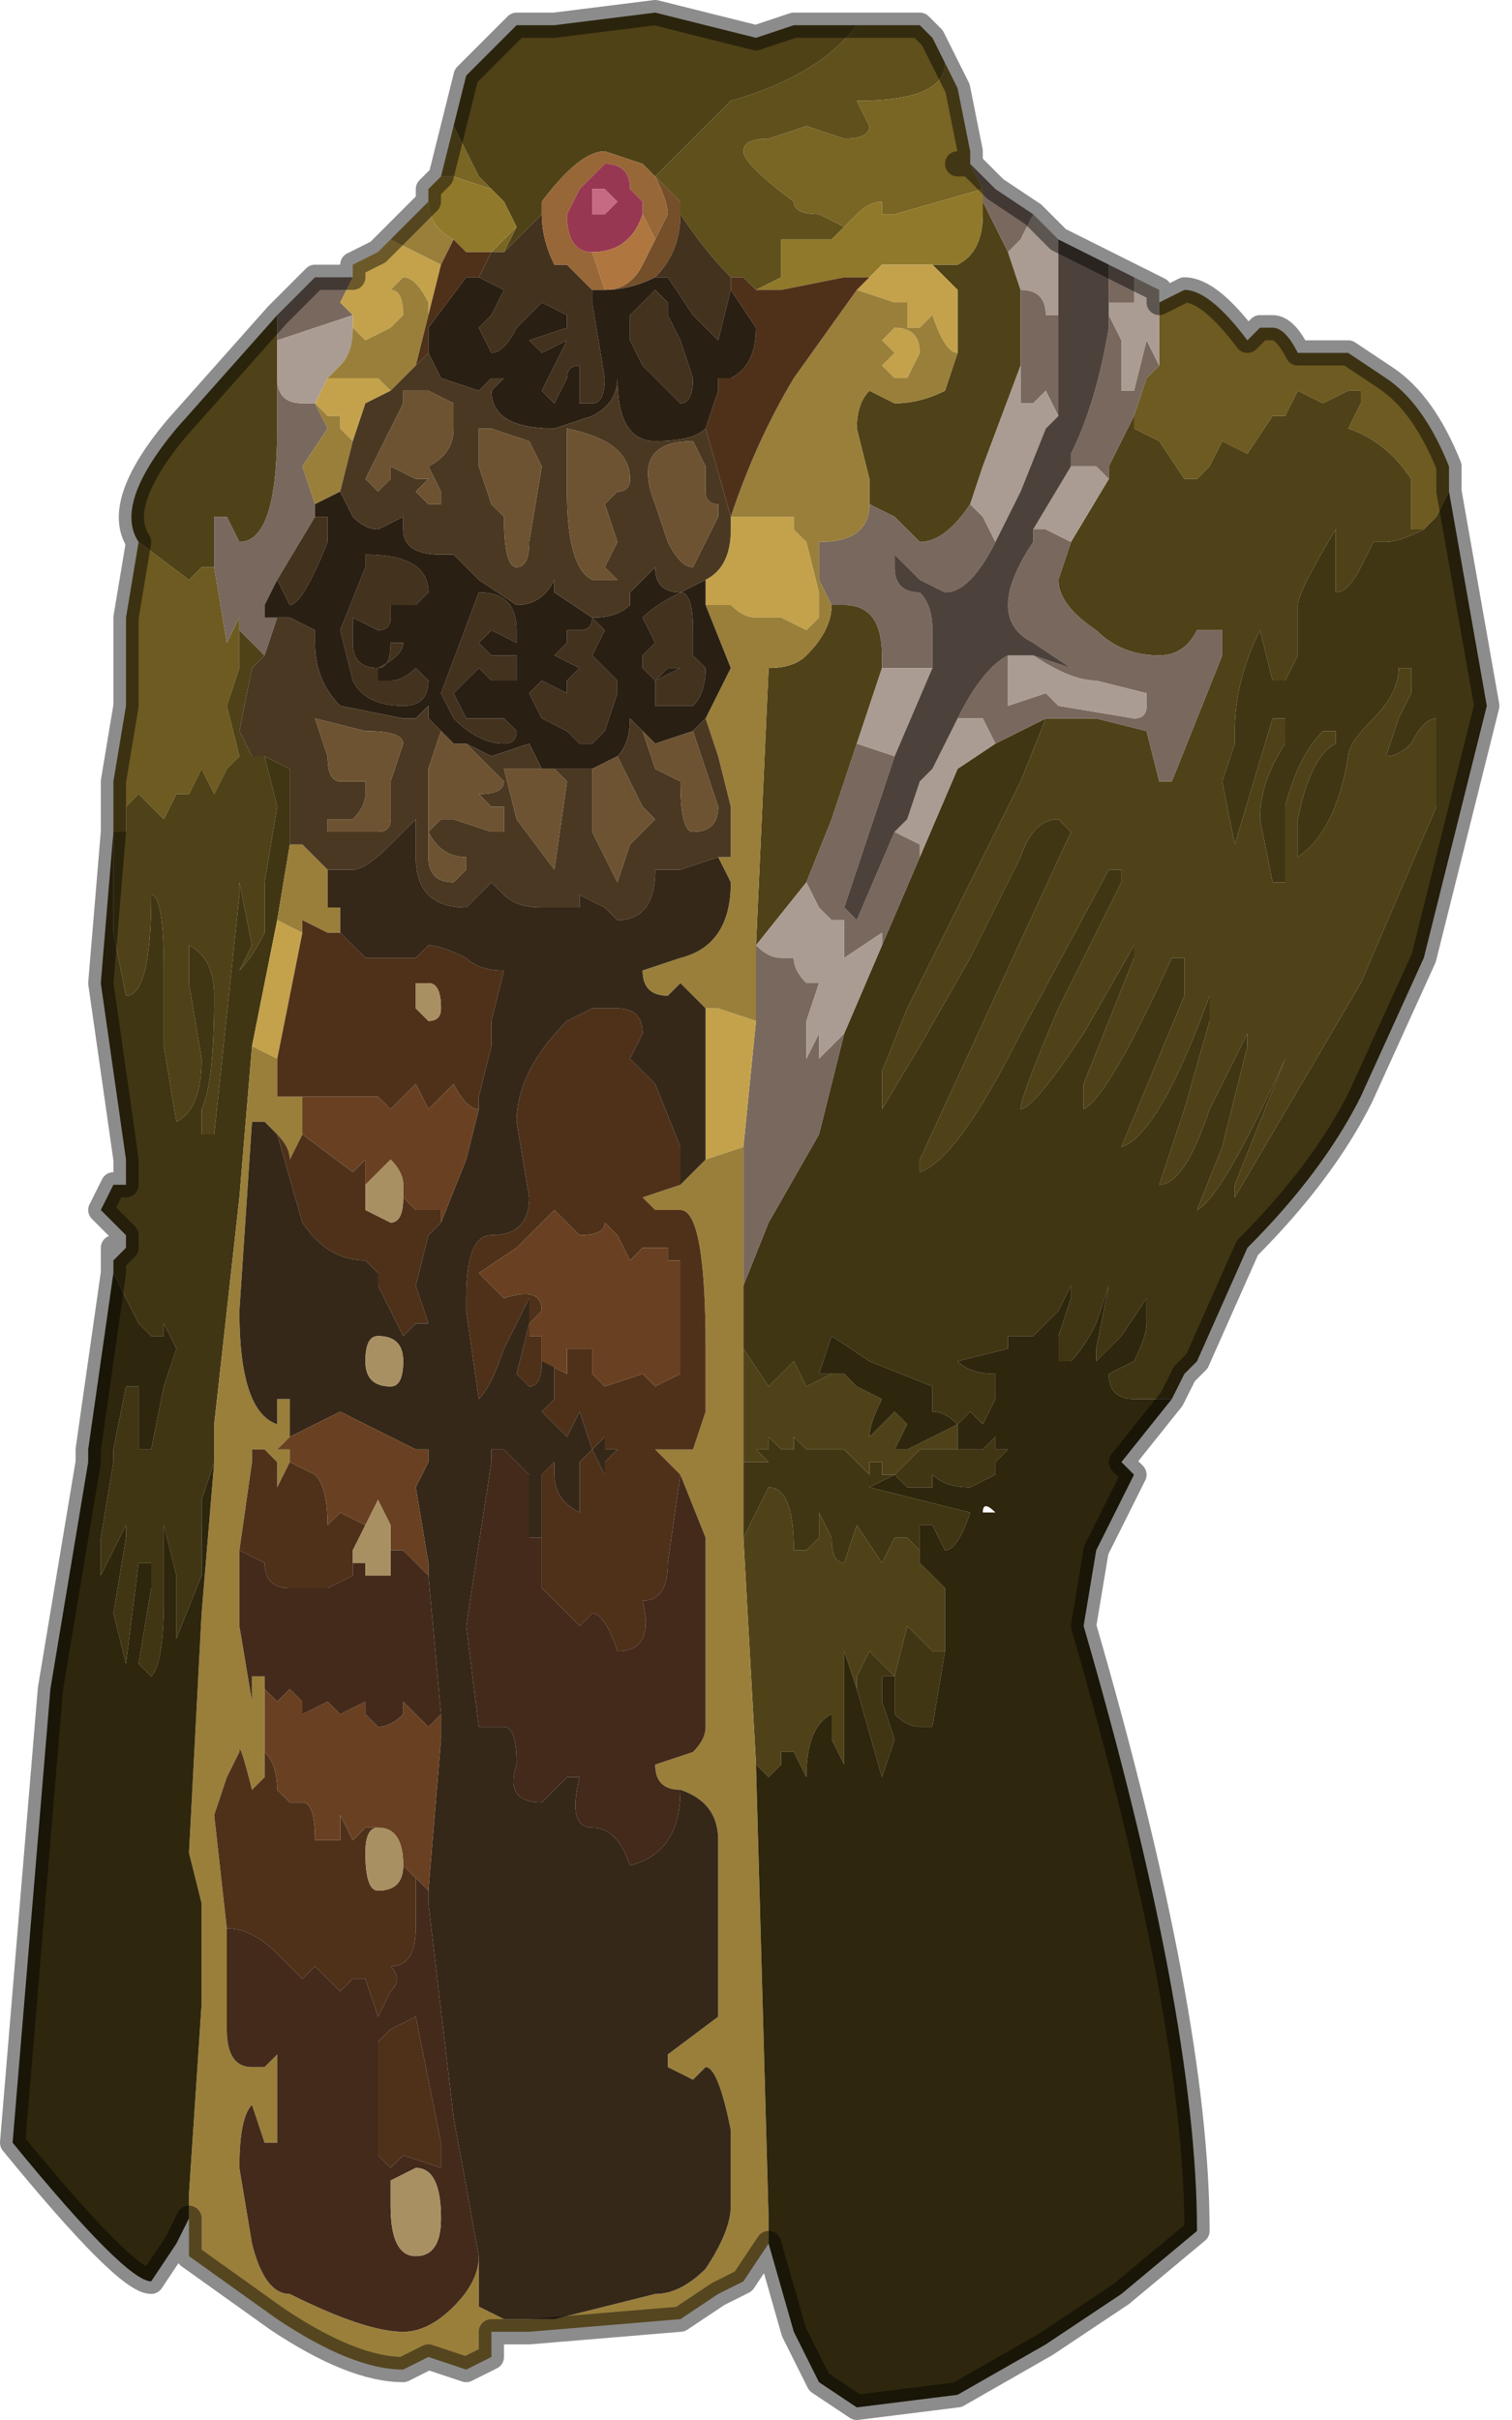 <?xml version="1.0" encoding="UTF-8" standalone="no"?>
<svg xmlns:xlink="http://www.w3.org/1999/xlink" height="9.6px" width="6.0px" xmlns="http://www.w3.org/2000/svg">
  <g transform="matrix(1.0, 0.0, 0.0, 1.0, 2.65, 5.55)">
    <path d="M-0.05 -4.85 L0.05 -4.95 0.25 -5.15 Q0.6 -5.25 0.75 -5.45 L1.0 -5.45 1.05 -5.4 1.1 -5.3 Q1.1 -5.15 0.75 -5.15 L0.75 -5.15 0.8 -5.05 Q0.8 -5.0 0.7 -5.0 L0.55 -5.05 0.4 -5.0 Q0.3 -5.0 0.3 -4.95 0.3 -4.9 0.5 -4.75 0.5 -4.7 0.6 -4.7 L0.7 -4.65 0.7 -4.65 0.65 -4.6 0.6 -4.6 0.5 -4.6 0.45 -4.6 0.45 -4.45 0.35 -4.4 0.3 -4.45 0.25 -4.45 Q0.15 -4.55 0.05 -4.7 L0.05 -4.75 -0.05 -4.85" fill="#5f501c" fill-rule="evenodd" stroke="none"/>
    <path d="M0.75 -5.45 Q0.6 -5.25 0.25 -5.15 L0.05 -4.95 -0.05 -4.85 -0.1 -4.9 -0.25 -4.95 Q-0.35 -4.95 -0.5 -4.75 L-0.5 -4.7 -0.65 -4.55 -0.6 -4.65 -0.6 -4.65 -0.65 -4.75 -0.75 -4.85 -0.85 -5.05 -0.8 -5.25 -0.75 -5.3 -0.65 -5.4 -0.6 -5.45 -0.45 -5.45 -0.05 -5.5 0.35 -5.4 0.5 -5.45 0.75 -5.45 0.75 -5.45" fill="#4f4217" fill-rule="evenodd" stroke="none"/>
    <path d="M0.7 -4.65 L0.7 -4.65 0.6 -4.7 Q0.5 -4.7 0.5 -4.75 0.3 -4.9 0.3 -4.95 0.3 -5.0 0.4 -5.0 L0.55 -5.05 0.7 -5.0 Q0.8 -5.0 0.8 -5.05 L0.75 -5.15 0.75 -5.15 Q1.1 -5.15 1.1 -5.3 L1.15 -5.2 1.2 -4.95 1.2 -4.9 1.15 -4.9 1.2 -4.9 1.25 -4.8 0.9 -4.7 0.85 -4.7 0.85 -4.75 Q0.8 -4.75 0.75 -4.7 L0.7 -4.65 M-0.85 -5.05 L-0.75 -4.85 -0.65 -4.75 -0.7 -4.8 -0.85 -4.85 -0.9 -4.85 -0.85 -5.05 M-0.6 -4.65 L-0.65 -4.55 -0.7 -4.55 -0.6 -4.65" fill="#796524" fill-rule="evenodd" stroke="none"/>
    <path d="M1.95 -4.35 L2.05 -4.4 Q2.15 -4.4 2.3 -4.2 L2.35 -4.25 2.4 -4.25 Q2.45 -4.25 2.5 -4.15 L2.55 -4.15 2.7 -4.15 2.85 -4.05 Q3.0 -3.95 3.1 -3.7 L3.1 -3.6 3.05 -3.5 3.0 -3.45 2.95 -3.45 2.95 -3.65 Q2.85 -3.8 2.7 -3.85 L2.75 -3.95 2.75 -4.0 2.7 -4.0 2.6 -3.95 2.5 -4.0 2.45 -3.9 2.4 -3.9 2.3 -3.75 2.3 -3.75 2.2 -3.8 2.15 -3.7 2.1 -3.65 2.05 -3.65 1.95 -3.8 1.85 -3.85 1.85 -3.9 1.9 -4.05 1.95 -4.1 1.95 -4.35 M-2.2 -2.3 L-2.2 -2.45 -2.15 -2.75 -2.15 -3.1 -2.1 -3.4 -1.9 -3.25 -1.85 -3.3 -1.8 -3.3 -1.75 -3.0 -1.7 -3.1 -1.7 -3.05 -1.7 -2.9 -1.75 -2.75 -1.7 -2.55 -1.75 -2.5 -1.8 -2.4 -1.8 -2.4 -1.85 -2.5 -1.9 -2.4 -1.95 -2.4 -2.0 -2.3 -2.1 -2.4 -2.15 -2.35 -2.15 -2.25 -2.2 -2.25 -2.2 -2.3" fill="#6d5b21" fill-rule="evenodd" stroke="none"/>
    <path d="M1.95 -4.1 L1.9 -4.05 1.9 -4.05 1.95 -4.1 M1.85 -3.9 L1.85 -3.85 1.95 -3.8 2.05 -3.65 2.1 -3.65 2.15 -3.7 2.2 -3.8 2.3 -3.75 2.3 -3.75 2.4 -3.9 2.45 -3.9 2.5 -4.0 2.6 -3.95 2.7 -4.0 2.75 -4.0 2.75 -3.95 2.7 -3.85 Q2.85 -3.8 2.95 -3.65 L2.95 -3.45 3.0 -3.45 Q2.9 -3.4 2.85 -3.4 L2.8 -3.4 2.75 -3.3 Q2.7 -3.2 2.65 -3.2 L2.65 -3.35 2.65 -3.5 2.65 -3.45 Q2.5 -3.2 2.5 -3.15 L2.5 -2.95 2.45 -2.85 2.4 -2.85 2.35 -3.05 Q2.25 -2.85 2.25 -2.65 L2.25 -2.6 2.2 -2.45 2.25 -2.2 2.4 -2.7 2.45 -2.7 2.45 -2.6 Q2.35 -2.45 2.35 -2.3 L2.4 -2.05 2.45 -2.05 2.45 -2.35 Q2.5 -2.55 2.6 -2.65 L2.65 -2.65 2.65 -2.6 Q2.55 -2.55 2.5 -2.3 L2.5 -2.15 Q2.65 -2.25 2.7 -2.55 2.7 -2.6 2.8 -2.7 2.9 -2.8 2.9 -2.9 L2.95 -2.9 2.95 -2.8 2.9 -2.7 2.85 -2.55 2.85 -2.55 Q2.9 -2.55 2.95 -2.6 3.0 -2.7 3.05 -2.7 L3.05 -2.35 2.75 -1.65 2.25 -0.8 2.25 -0.85 2.45 -1.35 2.45 -1.35 Q2.2 -0.8 2.1 -0.75 L2.2 -1.0 2.3 -1.4 2.3 -1.45 2.15 -1.15 Q2.05 -0.85 1.95 -0.85 L2.05 -1.15 2.15 -1.5 2.15 -1.6 Q1.95 -1.05 1.8 -1.0 L2.05 -1.6 2.05 -1.75 2.0 -1.75 Q1.75 -1.2 1.65 -1.15 L1.65 -1.25 1.75 -1.5 1.85 -1.75 1.85 -1.8 1.65 -1.45 Q1.45 -1.15 1.4 -1.15 1.4 -1.2 1.55 -1.55 L1.8 -2.05 1.8 -2.1 1.75 -2.1 1.4 -1.45 Q1.15 -0.95 1.0 -0.9 L1.0 -0.95 1.3 -1.6 1.6 -2.25 1.55 -2.3 Q1.45 -2.3 1.4 -2.15 L1.2 -1.75 1.0 -1.4 0.85 -1.15 0.85 -1.3 0.95 -1.55 1.15 -1.95 1.4 -2.45 1.5 -2.7 1.7 -2.7 1.9 -2.65 1.95 -2.45 2.0 -2.45 2.1 -2.7 2.2 -2.95 2.2 -3.05 2.1 -3.05 Q2.05 -2.95 1.95 -2.95 1.8 -2.95 1.7 -3.05 1.55 -3.15 1.55 -3.25 L1.6 -3.4 1.75 -3.65 1.75 -3.7 1.85 -3.9 M-2.1 -3.4 Q-2.2 -3.55 -1.95 -3.85 L-1.55 -4.3 -1.55 -4.2 -1.55 -4.05 -1.55 -3.85 Q-1.55 -3.4 -1.7 -3.4 L-1.75 -3.5 -1.8 -3.5 -1.8 -3.3 -1.85 -3.3 -1.9 -3.25 -2.1 -3.4 M0.3 -0.2 L0.4 -0.05 0.45 -0.1 0.5 -0.15 0.55 -0.05 0.65 -0.1 0.7 -0.1 0.75 -0.05 0.85 0.0 Q0.8 0.1 0.8 0.15 L0.9 0.05 0.95 0.1 0.9 0.2 0.95 0.2 1.15 0.1 1.15 0.2 1.0 0.2 0.95 0.25 0.9 0.3 0.85 0.3 0.85 0.25 0.8 0.25 0.8 0.3 0.75 0.25 0.7 0.2 0.55 0.2 0.5 0.15 0.5 0.2 0.45 0.2 0.4 0.15 0.4 0.2 0.35 0.2 0.4 0.25 0.35 0.25 0.3 0.25 0.3 0.2 0.3 -0.2 M1.25 -4.75 L1.35 -4.55 1.4 -4.4 1.4 -4.25 1.4 -4.1 1.25 -3.7 1.2 -3.55 1.2 -3.55 Q1.1 -3.4 1.0 -3.4 L0.9 -3.5 0.8 -3.55 0.8 -3.65 0.75 -3.85 Q0.75 -3.95 0.8 -4.0 L0.9 -3.95 Q1.0 -3.95 1.1 -4.0 L1.15 -4.15 1.15 -4.4 1.05 -4.5 1.15 -4.5 Q1.25 -4.55 1.25 -4.7 L1.25 -4.75 M0.35 -1.8 L0.4 -2.9 Q0.5 -2.9 0.55 -2.95 0.65 -3.05 0.65 -3.15 L0.65 -3.15 0.7 -3.15 Q0.85 -3.15 0.85 -2.95 L0.85 -2.9 0.75 -2.6 0.65 -2.3 0.55 -2.05 0.35 -1.8 M1.0 0.6 L1.0 0.65 1.1 0.75 1.1 1.0 1.05 1.0 0.95 0.9 0.9 1.1 0.8 1.0 0.75 1.1 0.75 1.15 0.7 1.0 0.7 1.3 0.7 1.45 0.65 1.35 0.65 1.25 Q0.55 1.3 0.55 1.5 L0.5 1.4 0.45 1.4 0.45 1.45 0.4 1.5 0.35 1.45 0.3 0.55 0.35 0.45 0.4 0.35 Q0.5 0.35 0.5 0.6 L0.55 0.6 0.6 0.55 0.6 0.45 0.65 0.55 Q0.65 0.65 0.7 0.65 L0.75 0.5 0.85 0.65 0.9 0.55 0.95 0.55 1.0 0.6 M-1.7 -3.05 L-1.65 -3.0 -1.6 -2.95 -1.65 -2.9 -1.7 -2.65 -1.65 -2.55 -1.6 -2.55 -1.55 -2.35 -1.6 -2.05 -1.6 -1.85 Q-1.65 -1.75 -1.7 -1.7 L-1.65 -1.8 -1.7 -2.05 -1.7 -2.0 -1.8 -1.05 -1.85 -1.05 -1.85 -1.15 Q-1.8 -1.25 -1.8 -1.6 -1.8 -1.75 -1.9 -1.8 L-1.9 -1.65 -1.85 -1.35 Q-1.85 -1.15 -1.95 -1.1 L-2.0 -1.4 -2.0 -1.7 Q-2.0 -2.0 -2.05 -2.0 -2.05 -1.6 -2.15 -1.6 L-2.15 -1.6 -2.2 -1.85 -2.2 -2.25 -2.15 -2.25 -2.15 -2.35 -2.1 -2.4 -2.0 -2.3 -1.95 -2.4 -1.9 -2.4 -1.85 -2.5 -1.8 -2.4 -1.8 -2.4 -1.75 -2.5 -1.7 -2.55 -1.75 -2.75 -1.7 -2.9 -1.7 -3.05 M-1.7 -1.65 L-1.7 -1.65" fill="#4f4218" fill-rule="evenodd" stroke="none"/>
    <path d="M3.0 -3.45 L3.05 -3.5 3.1 -3.6 3.25 -2.75 3.0 -1.75 3.0 -1.75 2.75 -1.2 Q2.6 -0.9 2.3 -0.6 L2.1 -0.15 2.05 -0.1 2.0 0.0 1.85 0.0 Q1.75 0.0 1.75 -0.1 L1.85 -0.15 Q1.9 -0.25 1.9 -0.3 L1.9 -0.4 1.8 -0.25 1.7 -0.15 1.7 -0.2 1.75 -0.45 1.7 -0.3 Q1.65 -0.2 1.6 -0.15 L1.55 -0.15 1.55 -0.25 1.6 -0.4 1.6 -0.45 1.55 -0.35 1.45 -0.25 1.35 -0.25 1.35 -0.2 1.15 -0.15 Q1.2 -0.1 1.3 -0.1 L1.3 0.0 1.25 0.1 1.2 0.05 1.15 0.1 Q1.1 0.05 1.05 0.05 L1.05 -0.05 0.8 -0.15 0.65 -0.25 0.6 -0.1 0.65 -0.1 0.55 -0.05 0.5 -0.15 0.45 -0.1 0.4 -0.05 0.3 -0.2 0.3 -0.4 0.3 -0.45 0.4 -0.7 0.6 -1.05 0.7 -1.45 0.85 -1.8 0.85 -1.8 1.0 -2.15 1.15 -2.5 1.3 -2.6 1.5 -2.7 1.4 -2.45 1.15 -1.95 0.95 -1.55 0.85 -1.3 0.85 -1.15 1.0 -1.4 1.2 -1.75 1.4 -2.15 Q1.45 -2.3 1.55 -2.3 L1.6 -2.25 1.3 -1.6 1.0 -0.95 1.0 -0.9 Q1.15 -0.95 1.4 -1.45 L1.75 -2.1 1.8 -2.1 1.8 -2.05 1.55 -1.55 Q1.4 -1.2 1.4 -1.15 1.45 -1.15 1.65 -1.45 L1.85 -1.8 1.85 -1.75 1.75 -1.5 1.65 -1.25 1.65 -1.15 Q1.75 -1.2 2.0 -1.75 L2.05 -1.75 2.05 -1.6 1.8 -1.0 Q1.95 -1.05 2.15 -1.6 L2.15 -1.5 2.05 -1.15 1.95 -0.85 Q2.05 -0.85 2.15 -1.15 L2.3 -1.45 2.3 -1.4 2.2 -1.0 2.1 -0.75 Q2.2 -0.8 2.45 -1.35 L2.45 -1.35 2.25 -0.85 2.25 -0.8 2.75 -1.65 3.05 -2.35 3.05 -2.7 Q3.0 -2.7 2.95 -2.6 2.9 -2.55 2.85 -2.55 L2.85 -2.55 2.9 -2.7 2.95 -2.8 2.95 -2.9 2.9 -2.9 Q2.9 -2.8 2.8 -2.7 2.7 -2.6 2.7 -2.55 2.65 -2.25 2.5 -2.15 L2.5 -2.3 Q2.55 -2.55 2.65 -2.6 L2.65 -2.65 2.6 -2.65 Q2.5 -2.55 2.45 -2.35 L2.45 -2.05 2.4 -2.05 2.35 -2.3 Q2.35 -2.45 2.45 -2.6 L2.45 -2.7 2.4 -2.7 2.25 -2.2 2.2 -2.45 2.25 -2.6 2.25 -2.65 Q2.25 -2.85 2.35 -3.05 L2.4 -2.85 2.45 -2.85 2.5 -2.95 2.5 -3.15 Q2.5 -3.2 2.65 -3.45 L2.65 -3.5 2.65 -3.35 2.65 -3.2 Q2.7 -3.2 2.75 -3.3 L2.8 -3.4 2.85 -3.4 Q2.9 -3.4 3.0 -3.45 M-2.2 -0.5 L-2.2 -0.6 -2.2 -0.55 -2.15 -0.6 -2.15 -0.65 -2.2 -0.7 -2.25 -0.75 -2.2 -0.85 -2.15 -0.85 -2.15 -0.95 -2.25 -1.65 -2.2 -2.25 -2.2 -2.3 -2.2 -2.25 -2.2 -1.85 -2.15 -1.6 -2.15 -1.6 Q-2.05 -1.6 -2.05 -2.0 -2.0 -2.0 -2.0 -1.7 L-2.0 -1.4 -1.95 -1.1 Q-1.85 -1.15 -1.85 -1.35 L-1.9 -1.65 -1.9 -1.8 Q-1.8 -1.75 -1.8 -1.6 -1.8 -1.25 -1.85 -1.15 L-1.85 -1.05 -1.8 -1.05 -1.7 -2.0 -1.7 -2.05 -1.65 -1.8 -1.7 -1.7 Q-1.65 -1.75 -1.6 -1.85 L-1.6 -2.05 -1.55 -2.35 -1.6 -2.55 -1.5 -2.5 -1.5 -2.2 -1.55 -1.9 -1.65 -1.4 -1.7 -0.8 -1.8 0.1 -1.8 0.2 -1.8 0.2 -1.8 0.25 -1.85 0.4 -1.85 0.7 -1.95 0.95 -1.95 0.7 -2.0 0.5 -2.0 0.8 Q-2.0 1.05 -2.05 1.1 L-2.05 1.1 -2.1 1.05 -2.05 0.75 -2.05 0.65 -2.1 0.65 -2.15 1.05 -2.15 1.05 -2.2 0.85 -2.15 0.55 -2.15 0.5 -2.2 0.6 -2.25 0.7 -2.25 0.55 -2.2 0.25 -2.2 0.2 -2.15 -0.05 -2.1 -0.05 -2.1 0.1 -2.1 0.2 -2.05 0.2 -2.05 0.2 -2.0 -0.05 -1.95 -0.2 -2.0 -0.3 -2.0 -0.25 -2.05 -0.25 -2.1 -0.3 -2.1 -0.3 -2.1 -0.3 -2.2 -0.5 M1.15 0.1 L1.15 0.2 1.25 0.2 1.3 0.15 1.3 0.2 1.35 0.2 1.3 0.25 1.3 0.3 1.2 0.35 Q1.1 0.35 1.05 0.3 L1.05 0.35 0.95 0.35 0.9 0.3 0.8 0.35 1.2 0.45 Q1.15 0.6 1.1 0.6 L1.05 0.5 1.0 0.5 1.0 0.6 0.95 0.55 0.9 0.55 0.85 0.65 0.75 0.5 0.7 0.65 Q0.65 0.65 0.65 0.55 L0.6 0.45 0.6 0.55 0.55 0.6 0.5 0.6 Q0.5 0.35 0.4 0.35 L0.35 0.45 0.3 0.55 0.3 0.2 0.3 0.25 0.35 0.25 0.4 0.25 0.35 0.2 0.4 0.2 0.4 0.15 0.45 0.2 0.5 0.2 0.5 0.15 0.55 0.2 0.7 0.2 0.75 0.25 0.8 0.3 0.8 0.25 0.85 0.25 0.85 0.3 0.9 0.3 0.95 0.25 1.0 0.2 1.15 0.2 1.15 0.1 M1.1 1.0 L1.05 1.3 1.0 1.3 Q0.95 1.3 0.9 1.25 L0.9 1.1 0.85 1.1 0.85 1.2 0.9 1.35 0.85 1.5 0.75 1.15 0.75 1.1 0.8 1.0 0.9 1.1 0.95 0.9 1.05 1.0 1.1 1.0 M-1.7 -1.65 L-1.7 -1.65" fill="#413613" fill-rule="evenodd" stroke="none"/>
    <path d="M1.9 -4.05 L1.85 -3.9 1.75 -3.7 1.75 -3.65 1.7 -3.7 1.6 -3.7 1.6 -3.75 Q1.7 -3.95 1.75 -4.25 L1.75 -4.3 1.75 -4.3 1.8 -4.2 1.8 -4.0 1.85 -4.0 1.9 -4.2 1.95 -4.1 1.9 -4.05 1.9 -4.05 M-1.55 -4.3 L-1.5 -4.35 -1.4 -4.45 -1.3 -4.45 -1.25 -4.45 -1.3 -4.35 -1.25 -4.3 -1.4 -4.25 -1.55 -4.2 -1.55 -4.3 M1.5 -2.7 L1.3 -2.6 1.25 -2.7 1.15 -2.7 Q1.25 -2.9 1.35 -2.95 L1.35 -2.75 1.5 -2.8 1.55 -2.75 1.85 -2.7 Q1.9 -2.7 1.9 -2.75 L1.9 -2.8 1.7 -2.85 Q1.6 -2.85 1.45 -2.95 L1.6 -2.9 1.45 -3.0 Q1.35 -3.05 1.35 -3.15 1.35 -3.25 1.45 -3.4 L1.45 -3.45 1.5 -3.45 1.6 -3.4 1.55 -3.25 Q1.55 -3.15 1.7 -3.05 1.8 -2.95 1.95 -2.95 2.05 -2.95 2.1 -3.05 L2.2 -3.05 2.2 -2.95 2.1 -2.7 2.0 -2.45 1.95 -2.45 1.9 -2.65 1.7 -2.7 1.5 -2.7 M1.0 -2.15 L0.85 -1.8 0.85 -1.85 0.7 -1.75 0.7 -1.8 0.7 -1.9 0.65 -1.9 0.6 -1.95 0.55 -2.05 0.65 -2.3 0.75 -2.6 0.9 -2.55 0.7 -1.95 0.75 -1.9 0.9 -2.25 1.0 -2.2 1.0 -2.15 M0.7 -1.45 L0.6 -1.05 0.4 -0.7 0.3 -0.45 0.3 -0.4 0.3 -1.0 0.35 -1.5 0.35 -1.8 Q0.4 -1.75 0.45 -1.75 L0.5 -1.75 Q0.5 -1.7 0.55 -1.65 L0.6 -1.65 0.6 -1.65 0.55 -1.5 0.55 -1.35 0.6 -1.45 0.6 -1.35 0.65 -1.4 0.7 -1.45 0.7 -1.45 M1.75 -4.35 L1.75 -4.5 1.85 -4.45 1.85 -4.35 1.8 -4.35 1.75 -4.35 M1.55 -4.3 L1.55 -3.9 1.5 -4.0 1.5 -4.0 1.45 -3.95 1.4 -3.95 1.4 -4.1 1.4 -4.25 1.4 -4.4 1.4 -4.4 Q1.5 -4.4 1.5 -4.3 L1.55 -4.3 M1.3 -3.4 Q1.2 -3.2 1.1 -3.2 L1.0 -3.25 0.9 -3.35 0.9 -3.3 Q0.9 -3.2 1.0 -3.2 1.05 -3.15 1.05 -3.05 L1.05 -2.9 0.95 -2.9 0.85 -2.9 0.85 -2.95 Q0.85 -3.15 0.7 -3.15 L0.65 -3.15 0.6 -3.25 0.6 -3.4 Q0.8 -3.4 0.8 -3.55 L0.9 -3.5 1.0 -3.4 Q1.1 -3.4 1.2 -3.55 L1.2 -3.55 1.25 -3.5 1.3 -3.4 M1.2 -4.9 L1.3 -4.8 1.45 -4.7 1.4 -4.6 1.35 -4.55 1.25 -4.75 1.25 -4.8 1.2 -4.9 M-1.4 -3.55 L-1.4 -3.5 -1.55 -3.25 -1.6 -3.15 -1.6 -3.1 -1.5 -3.1 -1.55 -3.1 -1.6 -2.95 -1.65 -3.0 -1.7 -3.05 -1.7 -3.1 -1.75 -3.0 -1.8 -3.3 -1.8 -3.5 -1.75 -3.5 -1.7 -3.4 Q-1.55 -3.4 -1.55 -3.85 L-1.55 -4.05 -1.55 -4.05 Q-1.55 -3.95 -1.45 -3.95 L-1.4 -3.95 -1.35 -3.85 -1.45 -3.7 -1.4 -3.55" fill="#79685e" fill-rule="evenodd" stroke="none"/>
    <path d="M1.95 -4.35 L1.95 -4.1 1.9 -4.2 1.85 -4.0 1.8 -4.0 1.8 -4.2 1.75 -4.3 1.75 -4.3 1.75 -4.35 1.8 -4.35 1.85 -4.35 1.85 -4.45 1.95 -4.4 1.95 -4.35 M1.3 -2.6 L1.15 -2.5 1.0 -2.15 1.0 -2.2 0.9 -2.25 0.95 -2.3 1.0 -2.45 1.05 -2.5 1.15 -2.7 1.25 -2.7 1.3 -2.6 M0.85 -1.8 L0.85 -1.8 0.7 -1.45 0.7 -1.45 0.65 -1.4 0.6 -1.35 0.6 -1.45 0.55 -1.35 0.55 -1.5 0.6 -1.65 0.6 -1.65 0.55 -1.65 Q0.5 -1.7 0.5 -1.75 L0.45 -1.75 Q0.4 -1.75 0.35 -1.8 L0.55 -2.05 0.6 -1.95 0.65 -1.9 0.7 -1.9 0.7 -1.8 0.7 -1.75 0.85 -1.85 0.85 -1.8 M1.5 -4.65 L1.55 -4.6 1.55 -4.3 1.5 -4.3 Q1.5 -4.4 1.4 -4.4 L1.4 -4.4 1.35 -4.55 1.4 -4.6 1.45 -4.7 1.5 -4.65 M1.55 -3.9 L1.5 -3.85 1.4 -3.6 1.3 -3.4 1.25 -3.5 1.2 -3.55 1.25 -3.7 1.4 -4.1 1.4 -3.95 1.45 -3.95 1.5 -4.0 1.5 -4.0 1.55 -3.9 M1.05 -2.9 L0.9 -2.55 0.9 -2.55 0.75 -2.6 0.85 -2.9 0.95 -2.9 1.05 -2.9 M1.35 -2.95 L1.4 -2.95 1.45 -2.95 Q1.6 -2.85 1.7 -2.85 L1.9 -2.8 1.9 -2.75 Q1.9 -2.7 1.85 -2.7 L1.55 -2.75 1.5 -2.8 1.35 -2.75 1.35 -2.95 M1.45 -3.45 L1.6 -3.7 1.7 -3.7 1.75 -3.65 1.6 -3.4 1.5 -3.45 1.45 -3.45 M0.35 -1.8 L0.35 -1.8 M-1.25 -4.3 L-1.25 -4.25 Q-1.25 -4.15 -1.3 -4.1 L-1.35 -4.05 -1.4 -3.95 -1.45 -3.95 Q-1.55 -3.95 -1.55 -4.05 L-1.55 -4.05 -1.55 -4.2 -1.4 -4.25 -1.25 -4.3 M-1.4 -3.95 L-1.4 -3.95" fill="#aa9c92" fill-rule="evenodd" stroke="none"/>
    <path d="M1.75 -4.5 L1.75 -4.35 1.75 -4.3 1.75 -4.25 Q1.7 -3.95 1.6 -3.75 L1.6 -3.7 1.45 -3.45 1.45 -3.4 Q1.35 -3.25 1.35 -3.15 1.35 -3.05 1.45 -3.0 L1.6 -2.9 1.45 -2.95 1.4 -2.95 1.35 -2.95 Q1.25 -2.9 1.15 -2.7 L1.05 -2.5 1.0 -2.45 0.95 -2.3 0.9 -2.25 0.75 -1.9 0.7 -1.95 0.9 -2.55 0.9 -2.55 1.05 -2.9 1.05 -3.05 Q1.05 -3.15 1.0 -3.2 0.9 -3.2 0.9 -3.3 L0.9 -3.35 1.0 -3.25 1.1 -3.2 Q1.2 -3.2 1.3 -3.4 L1.4 -3.6 1.5 -3.85 1.55 -3.9 1.55 -4.3 1.55 -4.6 1.5 -4.65 1.55 -4.6 1.75 -4.5" fill="#4d423b" fill-rule="evenodd" stroke="none"/>
    <path d="M0.35 -4.4 L0.45 -4.45 0.45 -4.6 0.5 -4.6 0.6 -4.6 0.65 -4.6 0.7 -4.65 0.75 -4.7 Q0.8 -4.75 0.85 -4.75 L0.85 -4.7 0.9 -4.7 1.25 -4.8 1.25 -4.75 1.25 -4.7 Q1.25 -4.55 1.15 -4.5 L1.05 -4.5 0.85 -4.5 0.8 -4.45 0.7 -4.45 0.45 -4.4 0.35 -4.4 M-0.65 -4.75 L-0.6 -4.65 -0.6 -4.65 -0.7 -4.55 -0.8 -4.55 -0.85 -4.6 Q-0.95 -4.65 -0.95 -4.75 L-0.95 -4.8 -0.9 -4.85 -0.85 -4.85 -0.7 -4.8 -0.65 -4.75" fill="#91792b" fill-rule="evenodd" stroke="none"/>
    <path d="M-1.25 -4.45 L-1.25 -4.5 -1.15 -4.55 -1.1 -4.6 -0.9 -4.5 -0.95 -4.3 -0.95 -4.35 Q-1.0 -4.45 -1.05 -4.45 L-1.1 -4.4 Q-1.05 -4.4 -1.05 -4.3 L-1.1 -4.25 -1.2 -4.2 -1.25 -4.25 -1.25 -4.3 -1.3 -4.35 -1.25 -4.45 M1.05 -4.5 L1.15 -4.4 1.15 -4.15 Q1.1 -4.15 1.05 -4.3 L1.0 -4.25 0.95 -4.25 0.95 -4.35 0.9 -4.35 0.75 -4.4 0.8 -4.45 0.85 -4.5 1.05 -4.5 M0.25 -3.5 L0.35 -3.5 0.4 -3.5 0.5 -3.5 0.5 -3.45 0.55 -3.4 0.6 -3.2 0.6 -3.1 0.55 -3.05 0.45 -3.1 0.35 -3.1 Q0.3 -3.1 0.25 -3.15 L0.15 -3.15 0.15 -3.25 Q0.25 -3.3 0.25 -3.45 L0.25 -3.5 M0.15 -1.55 L0.2 -1.55 0.35 -1.5 0.3 -1.0 0.15 -0.95 0.15 -1.55 M0.9 -4.05 L0.85 -4.1 0.9 -4.15 0.85 -4.2 0.9 -4.25 Q1.0 -4.25 1.0 -4.15 L0.95 -4.05 0.9 -4.05 M-1.35 -4.05 L-1.15 -4.05 -1.1 -4.0 -1.2 -3.95 -1.25 -3.8 -1.3 -3.85 -1.3 -3.9 -1.35 -3.9 -1.4 -3.95 -1.35 -4.05 M-1.55 -1.35 L-1.65 -1.4 -1.55 -1.9 -1.45 -1.85 -1.55 -1.35" fill="#c4a24b" fill-rule="evenodd" stroke="none"/>
    <path d="M0.4 3.35 L0.3 3.5 0.2 3.55 0.05 3.65 -0.55 3.7 -0.7 3.7 -0.7 3.8 -0.8 3.85 -0.95 3.8 -1.05 3.85 Q-1.25 3.85 -1.55 3.65 L-1.9 3.4 -1.9 3.25 -1.9 3.15 -1.85 2.4 -1.85 2.0 -1.9 1.8 -1.85 0.85 -1.8 0.25 -1.8 0.2 -1.8 0.2 -1.8 0.1 -1.7 -0.8 -1.65 -1.4 -1.55 -1.35 -1.55 -1.2 -1.5 -1.2 -1.45 -1.2 -1.45 -1.05 -1.5 -0.95 Q-1.5 -1.0 -1.55 -1.05 L-1.55 -1.05 -1.6 -1.1 -1.65 -1.1 -1.7 -0.35 Q-1.7 0.05 -1.55 0.1 L-1.55 0.0 -1.5 0.0 -1.5 0.15 -1.55 0.2 -1.55 0.2 -1.5 0.2 -1.5 0.25 -1.5 0.25 -1.55 0.35 -1.55 0.35 Q-1.55 0.3 -1.55 0.25 L-1.6 0.2 -1.6 0.2 -1.65 0.2 -1.65 0.25 -1.7 0.6 -1.7 0.9 -1.65 1.2 -1.65 1.1 -1.6 1.1 -1.6 1.15 -1.6 1.4 -1.6 1.5 -1.65 1.55 Q-1.7 1.35 -1.7 1.4 L-1.75 1.5 -1.8 1.65 -1.75 2.1 -1.75 2.5 Q-1.75 2.65 -1.65 2.65 L-1.6 2.65 -1.55 2.6 -1.55 2.75 Q-1.55 2.9 -1.55 2.95 L-1.6 2.95 -1.65 2.8 Q-1.7 2.85 -1.7 3.05 L-1.65 3.35 Q-1.6 3.55 -1.5 3.55 -1.2 3.7 -1.05 3.7 -0.95 3.7 -0.85 3.6 -0.75 3.5 -0.75 3.4 L-0.75 3.6 -0.65 3.65 -0.65 3.65 -0.45 3.65 -0.05 3.55 Q0.05 3.55 0.15 3.45 0.25 3.3 0.25 3.2 L0.25 2.9 Q0.2 2.65 0.15 2.65 L0.1 2.7 0.0 2.65 0.0 2.6 0.2 2.45 0.2 1.75 Q0.2 1.6 0.05 1.55 -0.05 1.55 -0.05 1.45 L0.1 1.4 Q0.15 1.35 0.15 1.3 L0.15 0.55 0.05 0.3 0.0 0.25 0.0 0.25 -0.05 0.2 -0.05 0.2 0.1 0.2 0.15 0.05 0.15 -0.2 Q0.15 -0.75 0.05 -0.75 L-0.05 -0.75 -0.1 -0.8 0.05 -0.85 0.15 -0.95 0.15 -0.95 0.3 -1.0 0.3 -0.4 0.3 -0.2 0.3 0.2 0.3 0.55 0.35 1.45 0.4 3.25 0.4 3.35 M-1.15 -4.55 L-0.95 -4.75 Q-0.95 -4.65 -0.85 -4.6 L-0.9 -4.5 -1.1 -4.6 -1.15 -4.55 M1.15 -4.15 L1.1 -4.0 Q1.0 -3.95 0.9 -3.95 L0.8 -4.0 Q0.75 -3.95 0.75 -3.85 L0.8 -3.65 0.8 -3.55 Q0.8 -3.4 0.6 -3.4 L0.6 -3.25 0.65 -3.15 0.65 -3.15 Q0.65 -3.05 0.55 -2.95 0.5 -2.9 0.4 -2.9 L0.35 -1.8 0.35 -1.5 0.2 -1.55 0.15 -1.55 0.05 -1.65 0.0 -1.6 Q-0.1 -1.6 -0.1 -1.7 L0.05 -1.75 Q0.25 -1.8 0.25 -2.05 L0.2 -2.15 0.25 -2.15 Q0.25 -2.2 0.25 -2.35 L0.2 -2.55 0.15 -2.7 0.25 -2.9 0.15 -3.15 0.25 -3.15 Q0.3 -3.1 0.35 -3.1 L0.45 -3.1 0.55 -3.05 0.6 -3.1 0.6 -3.2 0.55 -3.4 0.5 -3.45 0.5 -3.5 0.4 -3.5 0.35 -3.5 0.25 -3.5 Q0.35 -3.8 0.5 -4.05 L0.75 -4.4 0.9 -4.35 0.95 -4.35 0.95 -4.25 1.0 -4.25 1.05 -4.3 Q1.1 -4.15 1.15 -4.15 M0.25 -3.5 L0.25 -3.5 M0.35 -1.8 L0.35 -1.8 M0.9 -4.05 L0.95 -4.05 1.0 -4.15 Q1.0 -4.25 0.9 -4.25 L0.85 -4.2 0.9 -4.15 0.85 -4.1 0.9 -4.05 M-1.3 -3.6 L-1.4 -3.55 -1.45 -3.7 -1.35 -3.85 -1.4 -3.95 -1.4 -3.95 -1.35 -3.9 -1.3 -3.9 -1.3 -3.85 -1.25 -3.8 -1.3 -3.6 -1.3 -3.6 M-1.35 -2.1 L-1.35 -2.0 -1.35 -1.95 -1.3 -1.95 -1.3 -1.85 -1.35 -1.85 -1.45 -1.9 -1.45 -1.85 -1.55 -1.9 -1.5 -2.2 -1.45 -2.2 Q-1.4 -2.15 -1.35 -2.1 M-0.95 -4.3 L-1.0 -4.1 -1.1 -4.0 -1.15 -4.05 -1.35 -4.05 -1.3 -4.1 Q-1.25 -4.15 -1.25 -4.25 L-1.2 -4.2 -1.1 -4.25 -1.05 -4.3 Q-1.05 -4.4 -1.1 -4.4 L-1.05 -4.45 Q-1.0 -4.45 -0.95 -4.35 L-0.95 -4.3" fill="#9a7f3b" fill-rule="evenodd" stroke="none"/>
    <path d="M0.25 -4.45 L0.3 -4.45 0.35 -4.4 0.45 -4.4 0.7 -4.45 0.8 -4.45 0.75 -4.4 0.5 -4.05 Q0.35 -3.8 0.25 -3.5 L0.15 -3.85 0.2 -4.0 0.2 -4.05 0.25 -4.05 Q0.35 -4.1 0.35 -4.25 L0.25 -4.4 0.25 -4.45 M-0.75 -4.45 L-0.8 -4.45 -0.8 -4.45 -0.95 -4.25 -0.95 -4.15 -1.0 -4.1 -0.95 -4.3 -0.9 -4.5 -0.85 -4.6 -0.8 -4.55 -0.7 -4.55 -0.75 -4.45 M-1.3 -1.85 L-1.2 -1.75 -1.2 -1.75 -1.1 -1.75 -1.0 -1.75 -0.95 -1.8 Q-0.9 -1.8 -0.8 -1.75 -0.75 -1.7 -0.65 -1.7 L-0.7 -1.5 -0.7 -1.4 -0.75 -1.2 -0.75 -1.15 -0.75 -1.15 Q-0.8 -1.15 -0.85 -1.25 L-0.9 -1.2 -0.95 -1.15 -1.0 -1.25 -1.05 -1.2 -1.1 -1.15 -1.15 -1.2 -1.25 -1.2 Q-1.3 -1.2 -1.35 -1.2 L-1.45 -1.2 -1.5 -1.2 -1.55 -1.2 -1.55 -1.35 -1.45 -1.85 -1.45 -1.9 -1.35 -1.85 -1.3 -1.85 M-0.9 -0.7 L-0.95 -0.65 -1.0 -0.45 -0.95 -0.3 -1.0 -0.3 -1.05 -0.25 -1.15 -0.45 -1.15 -0.5 -1.2 -0.55 -1.2 -0.55 Q-1.35 -0.55 -1.45 -0.7 L-1.55 -1.05 Q-1.5 -1.0 -1.5 -0.95 L-1.45 -1.05 -1.25 -0.9 -1.2 -0.95 -1.2 -0.85 -1.2 -0.85 -1.2 -0.75 -1.1 -0.7 Q-1.05 -0.7 -1.05 -0.8 L-1.0 -0.75 -0.9 -0.75 -0.9 -0.7 M-0.5 0.55 L-0.5 0.45 -0.5 0.3 -0.45 0.25 -0.45 0.3 Q-0.45 0.4 -0.35 0.45 L-0.35 0.3 -0.35 0.25 -0.3 0.2 -0.25 0.3 -0.25 0.25 -0.2 0.2 -0.25 0.2 -0.25 0.15 -0.3 0.2 -0.3 0.2 -0.35 0.05 -0.35 0.05 -0.4 0.15 -0.5 0.05 -0.45 0.0 -0.45 -0.15 -0.5 -0.15 Q-0.5 -0.05 -0.55 -0.05 L-0.6 -0.1 -0.55 -0.3 -0.55 -0.4 -0.65 -0.2 Q-0.7 -0.05 -0.75 0.0 L-0.8 -0.35 -0.8 -0.4 Q-0.8 -0.65 -0.7 -0.65 -0.55 -0.65 -0.55 -0.8 L-0.6 -1.1 Q-0.6 -1.3 -0.4 -1.5 L-0.3 -1.55 -0.2 -1.55 Q-0.1 -1.55 -0.1 -1.45 L-0.15 -1.35 -0.05 -1.25 0.05 -1.0 0.05 -0.85 -0.1 -0.8 -0.05 -0.75 0.05 -0.75 Q0.15 -0.75 0.15 -0.2 L0.15 0.05 0.1 0.2 -0.05 0.2 -0.05 0.2 0.0 0.25 0.0 0.25 0.05 0.3 0.0 0.65 Q0.0 0.8 -0.1 0.8 -0.05 1.0 -0.2 1.0 -0.25 0.85 -0.3 0.85 L-0.35 0.9 -0.5 0.75 -0.5 0.55 M0.05 -0.4 L0.05 -0.55 0.0 -0.55 0.0 -0.6 -0.1 -0.6 -0.15 -0.55 -0.2 -0.65 -0.25 -0.7 Q-0.25 -0.65 -0.35 -0.65 L-0.4 -0.7 -0.45 -0.75 -0.6 -0.6 -0.75 -0.5 -0.65 -0.4 Q-0.5 -0.45 -0.5 -0.35 L-0.55 -0.3 -0.55 -0.25 -0.5 -0.25 -0.5 -0.15 -0.4 -0.1 -0.4 -0.2 -0.3 -0.2 -0.3 -0.1 -0.25 -0.05 -0.1 -0.1 -0.05 -0.05 0.05 -0.1 0.05 -0.4 M-1.0 -1.65 L-1.0 -1.55 -0.95 -1.5 Q-0.9 -1.5 -0.9 -1.55 -0.9 -1.65 -0.95 -1.65 L-1.0 -1.65 M-1.25 0.65 L-1.25 0.7 -1.35 0.75 -1.4 0.75 -1.5 0.75 Q-1.6 0.75 -1.6 0.65 L-1.7 0.6 -1.65 0.25 -1.65 0.2 -1.6 0.2 -1.6 0.2 -1.55 0.25 Q-1.55 0.3 -1.55 0.35 L-1.55 0.35 -1.5 0.25 -1.5 0.25 -1.5 0.25 -1.4 0.3 Q-1.35 0.35 -1.35 0.5 L-1.3 0.45 -1.2 0.5 -1.25 0.6 -1.25 0.65 M-1.6 1.4 Q-1.55 1.45 -1.55 1.55 L-1.5 1.6 -1.45 1.6 Q-1.4 1.6 -1.4 1.75 L-1.3 1.75 -1.3 1.65 -1.25 1.75 -1.2 1.7 -1.15 1.7 Q-1.2 1.7 -1.2 1.8 -1.2 1.95 -1.15 1.95 -1.05 1.95 -1.05 1.85 L-1.05 1.85 -1.0 1.9 -1.0 2.1 Q-1.0 2.25 -1.1 2.25 -1.05 2.3 -1.1 2.35 L-1.15 2.45 -1.2 2.3 -1.25 2.3 -1.25 2.3 -1.3 2.35 -1.4 2.25 -1.45 2.3 -1.55 2.2 Q-1.65 2.1 -1.75 2.1 L-1.8 1.65 -1.75 1.5 -1.7 1.4 Q-1.7 1.35 -1.65 1.55 L-1.6 1.5 -1.6 1.4 M-0.9 3.05 L-1.05 3.0 -1.1 3.05 -1.15 3.0 -1.15 2.55 -1.1 2.5 -1.0 2.45 -0.9 2.95 -0.9 3.05" fill="#4f311a" fill-rule="evenodd" stroke="none"/>
    <path d="M-0.05 -4.85 L0.05 -4.75 0.05 -4.7 Q0.05 -4.55 -0.05 -4.45 L-0.05 -4.45 Q-0.15 -4.4 -0.25 -4.4 L-0.25 -4.4 -0.3 -4.4 -0.25 -4.4 -0.25 -4.4 Q-0.15 -4.4 -0.1 -4.5 L-0.05 -4.6 0.0 -4.7 Q0.0 -4.75 -0.05 -4.85 L-0.1 -4.9 -0.05 -4.85 M-0.4 -4.5 L-0.3 -4.4 -0.4 -4.5" fill="#744f2a" fill-rule="evenodd" stroke="none"/>
    <path d="M0.05 -4.7 Q0.15 -4.55 0.25 -4.45 L0.25 -4.4 0.2 -4.2 0.2 -4.2 0.15 -4.25 0.1 -4.3 0.0 -4.45 -0.05 -4.45 Q0.05 -4.55 0.05 -4.7 M-0.65 -4.55 L-0.5 -4.7 Q-0.5 -4.6 -0.45 -4.5 L-0.4 -4.5 -0.3 -4.4 -0.3 -4.35 -0.25 -4.05 Q-0.25 -3.95 -0.3 -3.95 L-0.35 -3.95 -0.35 -4.1 Q-0.4 -4.1 -0.4 -4.05 L-0.45 -3.95 -0.5 -4.0 -0.4 -4.2 Q-0.5 -4.15 -0.5 -4.15 L-0.55 -4.2 -0.4 -4.25 -0.4 -4.3 -0.5 -4.35 -0.5 -4.35 -0.6 -4.25 Q-0.65 -4.15 -0.7 -4.15 L-0.75 -4.25 -0.75 -4.25 -0.7 -4.3 -0.7 -4.3 -0.65 -4.4 -0.75 -4.45 -0.75 -4.45 -0.7 -4.55 -0.65 -4.55 M0.1 -4.05 Q0.1 -3.95 0.05 -3.95 L0.0 -4.0 -0.1 -4.1 -0.15 -4.2 -0.15 -4.3 -0.05 -4.4 0.0 -4.35 0.0 -4.3 0.05 -4.2 0.1 -4.05 M-1.4 -3.5 L-1.35 -3.5 -1.35 -3.4 Q-1.45 -3.15 -1.5 -3.15 L-1.55 -3.25 -1.4 -3.5 M0.15 -2.9 Q0.15 -2.8 0.1 -2.75 L-0.05 -2.75 -0.05 -2.85 -0.05 -2.85 -0.1 -2.9 -0.1 -2.95 -0.05 -3.0 -0.1 -3.1 Q-0.05 -3.15 0.05 -3.2 0.1 -3.2 0.1 -3.05 L0.1 -2.95 0.15 -2.9 M0.05 -2.9 L0.0 -2.9 -0.05 -2.85 0.05 -2.9 0.05 -2.9 M-1.1 -3.1 Q-1.1 -3.05 -1.15 -3.05 L-1.25 -3.1 -1.25 -3.0 Q-1.25 -2.9 -1.15 -2.9 -1.1 -2.9 -1.1 -3.0 L-1.05 -3.0 Q-1.05 -2.95 -1.15 -2.9 L-1.15 -2.85 -1.1 -2.85 Q-1.05 -2.85 -1.0 -2.9 L-1.0 -2.9 -0.95 -2.85 Q-0.95 -2.75 -1.05 -2.75 -1.2 -2.75 -1.25 -2.85 L-1.3 -3.05 -1.2 -3.3 -1.2 -3.35 Q-0.95 -3.35 -0.95 -3.2 L-1.0 -3.15 -1.0 -3.15 -1.1 -3.15 -1.1 -3.1 M-0.7 -2.85 L-0.75 -2.9 -0.85 -2.8 -0.8 -2.7 -0.75 -2.7 -0.65 -2.7 -0.6 -2.65 Q-0.6 -2.6 -0.65 -2.6 -0.75 -2.6 -0.85 -2.7 L-0.85 -2.7 -0.9 -2.8 -0.75 -3.2 Q-0.6 -3.2 -0.6 -3.05 L-0.6 -3.0 -0.7 -3.05 -0.75 -3.0 -0.7 -2.95 -0.6 -2.95 -0.6 -2.85 -0.7 -2.85 M-0.2 -2.8 L-0.25 -2.65 -0.25 -2.65 -0.3 -2.6 -0.35 -2.6 -0.4 -2.65 -0.4 -2.65 -0.5 -2.7 -0.55 -2.8 -0.5 -2.85 -0.4 -2.8 -0.4 -2.85 -0.35 -2.9 -0.45 -2.95 -0.4 -3.0 -0.4 -3.05 -0.35 -3.05 Q-0.3 -3.05 -0.3 -3.1 L-0.25 -3.05 -0.25 -3.05 -0.3 -2.95 -0.25 -2.9 -0.2 -2.85 -0.2 -2.8 M-0.05 -2.85 L-0.05 -2.85 -0.05 -2.85" fill="#43321e" fill-rule="evenodd" stroke="none"/>
    <path d="M0.15 -3.15 L0.25 -2.9 0.15 -2.7 0.15 -2.7 0.1 -2.65 -0.05 -2.6 -0.1 -2.65 -0.15 -2.7 -0.15 -2.7 Q-0.15 -2.6 -0.2 -2.55 L-0.3 -2.5 -0.4 -2.5 -0.45 -2.5 -0.5 -2.5 -0.55 -2.6 -0.7 -2.55 -0.8 -2.6 -0.85 -2.6 -0.9 -2.65 -0.95 -2.7 -0.95 -2.75 -1.0 -2.7 -1.0 -2.7 -1.05 -2.7 -1.3 -2.75 Q-1.4 -2.85 -1.4 -3.0 L-1.4 -3.05 -1.5 -3.1 -1.6 -3.1 -1.6 -3.15 -1.55 -3.25 -1.5 -3.15 Q-1.45 -3.15 -1.35 -3.4 L-1.35 -3.5 -1.4 -3.5 -1.4 -3.55 -1.3 -3.6 -1.25 -3.5 Q-1.2 -3.45 -1.15 -3.45 L-1.05 -3.5 -1.05 -3.45 Q-1.05 -3.35 -0.9 -3.35 L-0.85 -3.35 -0.8 -3.3 -0.75 -3.25 -0.6 -3.15 Q-0.5 -3.15 -0.45 -3.25 L-0.45 -3.2 -0.3 -3.1 Q-0.2 -3.1 -0.15 -3.15 L-0.15 -3.2 -0.05 -3.3 Q-0.05 -3.2 0.05 -3.2 L0.15 -3.25 0.15 -3.15 M-0.05 -4.45 L0.0 -4.45 0.1 -4.3 0.15 -4.25 0.2 -4.2 0.2 -4.2 0.25 -4.4 0.35 -4.25 Q0.35 -4.1 0.25 -4.05 L0.2 -4.05 0.2 -4.0 0.15 -3.85 Q0.1 -3.8 -0.05 -3.8 -0.2 -3.8 -0.2 -4.05 -0.2 -3.95 -0.3 -3.9 L-0.45 -3.85 -0.45 -3.85 Q-0.7 -3.85 -0.7 -4.0 L-0.65 -4.05 -0.7 -4.05 -0.75 -4.0 -0.9 -4.05 -0.95 -4.15 -0.95 -4.25 -0.8 -4.45 -0.8 -4.45 -0.75 -4.45 -0.75 -4.45 -0.65 -4.4 -0.7 -4.3 -0.7 -4.3 -0.75 -4.25 -0.75 -4.25 -0.7 -4.15 Q-0.65 -4.15 -0.6 -4.25 L-0.5 -4.35 -0.5 -4.35 -0.4 -4.3 -0.4 -4.25 -0.55 -4.2 -0.5 -4.15 Q-0.5 -4.15 -0.4 -4.2 L-0.5 -4.0 -0.45 -3.95 -0.4 -4.05 Q-0.4 -4.1 -0.35 -4.1 L-0.35 -3.95 -0.3 -3.95 Q-0.25 -3.95 -0.25 -4.05 L-0.3 -4.35 -0.3 -4.4 -0.25 -4.4 -0.25 -4.4 Q-0.15 -4.4 -0.05 -4.45 L-0.05 -4.45 M0.1 -4.05 L0.05 -4.2 0.0 -4.3 0.0 -4.35 -0.05 -4.4 -0.15 -4.3 -0.15 -4.2 -0.1 -4.1 0.0 -4.0 0.05 -3.95 Q0.1 -3.95 0.1 -4.05 M0.05 -2.9 L0.05 -2.9 -0.05 -2.85 0.0 -2.9 0.05 -2.9 M0.15 -2.9 L0.1 -2.95 0.1 -3.05 Q0.1 -3.2 0.05 -3.2 -0.05 -3.15 -0.1 -3.1 L-0.05 -3.0 -0.1 -2.95 -0.1 -2.9 -0.05 -2.85 -0.05 -2.85 -0.05 -2.75 0.1 -2.75 Q0.15 -2.8 0.15 -2.9 M-1.1 -3.1 L-1.1 -3.15 -1.0 -3.15 -1.0 -3.15 -0.95 -3.2 Q-0.95 -3.35 -1.2 -3.35 L-1.2 -3.3 -1.3 -3.05 -1.25 -2.85 Q-1.2 -2.75 -1.05 -2.75 -0.95 -2.75 -0.95 -2.85 L-1.0 -2.9 -1.0 -2.9 Q-1.05 -2.85 -1.1 -2.85 L-1.15 -2.85 -1.15 -2.9 Q-1.05 -2.95 -1.05 -3.0 L-1.1 -3.0 Q-1.1 -2.9 -1.15 -2.9 -1.25 -2.9 -1.25 -3.0 L-1.25 -3.1 -1.15 -3.05 Q-1.1 -3.05 -1.1 -3.1 M-0.7 -2.85 L-0.6 -2.85 -0.6 -2.95 -0.7 -2.95 -0.75 -3.0 -0.7 -3.05 -0.6 -3.0 -0.6 -3.05 Q-0.6 -3.2 -0.75 -3.2 L-0.9 -2.8 -0.85 -2.7 -0.85 -2.7 Q-0.75 -2.6 -0.65 -2.6 -0.6 -2.6 -0.6 -2.65 L-0.65 -2.7 -0.75 -2.7 -0.8 -2.7 -0.85 -2.8 -0.75 -2.9 -0.7 -2.85 M-0.05 -2.85 L-0.05 -2.85 -0.05 -2.85 M-0.2 -2.8 L-0.2 -2.85 -0.25 -2.9 -0.3 -2.95 -0.25 -3.05 -0.25 -3.05 -0.3 -3.1 Q-0.3 -3.05 -0.35 -3.05 L-0.4 -3.05 -0.4 -3.0 -0.45 -2.95 -0.35 -2.9 -0.4 -2.85 -0.4 -2.8 -0.5 -2.85 -0.55 -2.8 -0.5 -2.7 -0.4 -2.65 -0.4 -2.65 -0.35 -2.6 -0.3 -2.6 -0.25 -2.65 -0.25 -2.65 -0.2 -2.8" fill="#2a1f13" fill-rule="evenodd" stroke="none"/>
    <path d="M0.25 -3.5 L0.25 -3.5 0.25 -3.45 Q0.25 -3.3 0.15 -3.25 L0.05 -3.2 Q-0.05 -3.2 -0.05 -3.3 L-0.15 -3.2 -0.15 -3.15 Q-0.2 -3.1 -0.3 -3.1 L-0.45 -3.2 -0.45 -3.25 Q-0.5 -3.15 -0.6 -3.15 L-0.75 -3.25 -0.8 -3.3 -0.85 -3.35 -0.9 -3.35 Q-1.05 -3.35 -1.05 -3.45 L-1.05 -3.5 -1.15 -3.45 Q-1.2 -3.45 -1.25 -3.5 L-1.3 -3.6 -1.3 -3.6 -1.25 -3.8 -1.2 -3.95 -1.1 -4.0 -1.0 -4.1 -0.95 -4.15 -0.9 -4.05 -0.75 -4.0 -0.7 -4.05 -0.65 -4.05 -0.7 -4.0 Q-0.7 -3.85 -0.45 -3.85 L-0.45 -3.85 -0.3 -3.9 Q-0.2 -3.95 -0.2 -4.05 -0.2 -3.8 -0.05 -3.8 0.1 -3.8 0.15 -3.85 L0.25 -3.5 M0.15 -2.7 L0.2 -2.55 0.25 -2.35 Q0.25 -2.2 0.25 -2.15 L0.2 -2.15 0.05 -2.1 -0.05 -2.1 Q-0.05 -1.9 -0.2 -1.9 L-0.25 -1.95 -0.35 -2.0 -0.35 -1.95 -0.5 -1.95 Q-0.6 -1.95 -0.65 -2.0 L-0.7 -2.05 -0.8 -1.95 Q-1.0 -1.95 -1.0 -2.15 L-1.0 -2.3 -1.1 -2.2 Q-1.2 -2.1 -1.25 -2.1 L-1.35 -2.1 Q-1.4 -2.15 -1.45 -2.2 L-1.5 -2.2 -1.5 -2.5 -1.6 -2.55 -1.65 -2.55 -1.7 -2.65 -1.65 -2.9 -1.6 -2.95 -1.55 -3.1 -1.5 -3.1 -1.4 -3.05 -1.4 -3.0 Q-1.4 -2.85 -1.3 -2.75 L-1.05 -2.7 -1.0 -2.7 -1.0 -2.7 -0.95 -2.75 -0.95 -2.7 -0.9 -2.65 -0.95 -2.5 -0.95 -2.15 Q-0.95 -2.05 -0.85 -2.05 L-0.8 -2.1 -0.8 -2.15 Q-0.9 -2.15 -0.95 -2.25 L-0.9 -2.3 -0.85 -2.3 -0.7 -2.25 Q-0.7 -2.25 -0.65 -2.25 L-0.65 -2.35 -0.7 -2.35 -0.75 -2.4 Q-0.65 -2.4 -0.65 -2.45 L-0.7 -2.5 -0.8 -2.6 -0.8 -2.6 -0.7 -2.55 -0.55 -2.6 -0.5 -2.5 -0.5 -2.5 -0.65 -2.5 -0.6 -2.3 -0.45 -2.1 -0.45 -2.1 -0.4 -2.45 -0.45 -2.5 -0.4 -2.5 -0.3 -2.5 -0.3 -2.35 -0.3 -2.25 -0.2 -2.05 -0.15 -2.2 -0.05 -2.3 -0.1 -2.35 -0.15 -2.45 -0.2 -2.55 Q-0.15 -2.6 -0.15 -2.7 L-0.15 -2.7 -0.1 -2.65 -0.05 -2.5 0.05 -2.45 Q0.05 -2.25 0.1 -2.25 0.2 -2.25 0.2 -2.35 L0.1 -2.65 0.15 -2.7 0.15 -2.7 M0.15 -3.7 L0.1 -3.8 Q-0.15 -3.8 -0.05 -3.55 L0.0 -3.4 Q0.05 -3.3 0.1 -3.3 L0.15 -3.4 0.2 -3.5 0.2 -3.55 Q0.15 -3.55 0.15 -3.6 L0.15 -3.7 M-0.85 -3.85 L-0.85 -3.95 -0.95 -4.0 -1.05 -4.0 -1.05 -3.95 -1.15 -3.75 -1.2 -3.65 -1.15 -3.6 -1.1 -3.65 -1.1 -3.7 -1.0 -3.65 -0.95 -3.65 -1.0 -3.6 -0.95 -3.55 -0.9 -3.55 -0.9 -3.6 -0.95 -3.7 Q-0.85 -3.75 -0.85 -3.85 M-0.75 -3.85 L-0.75 -3.7 -0.7 -3.55 -0.65 -3.5 Q-0.65 -3.3 -0.6 -3.3 -0.55 -3.3 -0.55 -3.4 L-0.5 -3.7 -0.55 -3.8 -0.7 -3.85 -0.75 -3.85 M-1.4 -2.7 L-1.35 -2.55 Q-1.35 -2.45 -1.3 -2.45 L-1.2 -2.45 -1.2 -2.4 Q-1.2 -2.35 -1.25 -2.3 L-1.35 -2.3 -1.35 -2.25 -1.15 -2.25 Q-1.1 -2.25 -1.1 -2.3 L-1.1 -2.45 -1.05 -2.6 Q-1.05 -2.65 -1.2 -2.65 L-1.4 -2.7 M-0.2 -3.6 Q-0.15 -3.6 -0.15 -3.65 -0.15 -3.8 -0.4 -3.85 L-0.4 -3.6 Q-0.4 -3.3 -0.3 -3.25 L-0.2 -3.25 -0.25 -3.3 -0.2 -3.4 -0.25 -3.55 -0.2 -3.6" fill="#4a3822" fill-rule="evenodd" stroke="none"/>
    <path d="M0.15 -3.7 L0.15 -3.6 Q0.15 -3.55 0.2 -3.55 L0.2 -3.5 0.15 -3.4 0.1 -3.3 Q0.05 -3.3 0.0 -3.4 L-0.05 -3.55 Q-0.15 -3.8 0.1 -3.8 L0.15 -3.7 M-0.9 -2.65 L-0.85 -2.6 -0.8 -2.6 -0.8 -2.6 -0.7 -2.5 -0.65 -2.45 Q-0.65 -2.4 -0.75 -2.4 L-0.7 -2.35 -0.65 -2.35 -0.65 -2.25 Q-0.7 -2.25 -0.7 -2.25 L-0.85 -2.3 -0.9 -2.3 -0.95 -2.25 Q-0.9 -2.15 -0.8 -2.15 L-0.8 -2.1 -0.85 -2.05 Q-0.95 -2.05 -0.95 -2.15 L-0.95 -2.5 -0.9 -2.65 M-0.5 -2.5 L-0.45 -2.5 -0.4 -2.45 -0.45 -2.1 -0.45 -2.1 -0.6 -2.3 -0.65 -2.5 -0.5 -2.5 -0.5 -2.5 M-0.3 -2.5 L-0.2 -2.55 -0.15 -2.45 -0.1 -2.35 -0.05 -2.3 -0.15 -2.2 -0.2 -2.05 -0.3 -2.25 -0.3 -2.35 -0.3 -2.5 M-0.1 -2.65 L-0.05 -2.6 0.1 -2.65 0.2 -2.35 Q0.2 -2.25 0.1 -2.25 0.05 -2.25 0.05 -2.45 L-0.05 -2.5 -0.1 -2.65 M-0.85 -3.85 Q-0.85 -3.75 -0.95 -3.7 L-0.9 -3.6 -0.9 -3.55 -0.95 -3.55 -1.0 -3.6 -0.95 -3.65 -1.0 -3.65 -1.1 -3.7 -1.1 -3.65 -1.15 -3.6 -1.2 -3.65 -1.15 -3.75 -1.05 -3.95 -1.05 -4.0 -0.95 -4.0 -0.85 -3.95 -0.85 -3.85 M-0.75 -3.85 L-0.7 -3.85 -0.55 -3.8 -0.5 -3.7 -0.55 -3.4 Q-0.55 -3.3 -0.6 -3.3 -0.65 -3.3 -0.65 -3.5 L-0.7 -3.55 -0.75 -3.7 -0.75 -3.85 M-1.4 -2.7 L-1.2 -2.65 Q-1.05 -2.65 -1.05 -2.6 L-1.1 -2.45 -1.1 -2.3 Q-1.1 -2.25 -1.15 -2.25 L-1.35 -2.25 -1.35 -2.3 -1.25 -2.3 Q-1.2 -2.35 -1.2 -2.4 L-1.2 -2.45 -1.3 -2.45 Q-1.35 -2.45 -1.35 -2.55 L-1.4 -2.7 M-0.2 -3.6 L-0.25 -3.55 -0.2 -3.4 -0.25 -3.3 -0.2 -3.25 -0.3 -3.25 Q-0.4 -3.3 -0.4 -3.6 L-0.4 -3.85 Q-0.15 -3.8 -0.15 -3.65 -0.15 -3.6 -0.2 -3.6" fill="#6d5332" fill-rule="evenodd" stroke="none"/>
    <path d="M0.2 -2.15 L0.25 -2.05 Q0.25 -1.8 0.05 -1.75 L-0.1 -1.7 Q-0.1 -1.6 0.0 -1.6 L0.05 -1.65 0.15 -1.55 0.15 -0.95 0.15 -0.95 0.05 -0.85 0.05 -1.0 -0.05 -1.25 -0.15 -1.35 -0.1 -1.45 Q-0.1 -1.55 -0.2 -1.55 L-0.3 -1.55 -0.4 -1.5 Q-0.6 -1.3 -0.6 -1.1 L-0.55 -0.8 Q-0.55 -0.65 -0.7 -0.65 -0.8 -0.65 -0.8 -0.4 L-0.8 -0.35 -0.75 0.0 Q-0.7 -0.05 -0.65 -0.2 L-0.55 -0.4 -0.55 -0.3 -0.6 -0.1 -0.55 -0.05 Q-0.5 -0.05 -0.5 -0.15 L-0.45 -0.15 -0.45 0.0 -0.5 0.05 -0.4 0.15 -0.35 0.05 -0.35 0.05 -0.3 0.2 -0.3 0.2 -0.25 0.15 -0.25 0.2 -0.2 0.2 -0.25 0.25 -0.25 0.3 -0.3 0.2 -0.35 0.25 -0.35 0.3 -0.35 0.45 Q-0.45 0.4 -0.45 0.3 L-0.45 0.25 -0.5 0.3 -0.5 0.45 -0.5 0.55 -0.55 0.55 -0.55 0.4 -0.55 0.3 -0.6 0.25 -0.65 0.2 -0.7 0.2 -0.7 0.25 -0.8 0.9 -0.75 1.3 -0.65 1.3 Q-0.6 1.3 -0.6 1.45 -0.65 1.6 -0.5 1.6 L-0.4 1.5 -0.35 1.5 Q-0.4 1.7 -0.3 1.7 -0.2 1.7 -0.15 1.85 0.05 1.8 0.05 1.55 0.2 1.6 0.2 1.75 L0.2 2.45 0.0 2.6 0.0 2.65 0.1 2.7 0.15 2.65 Q0.2 2.65 0.25 2.9 L0.25 3.2 Q0.25 3.3 0.15 3.45 0.05 3.55 -0.05 3.55 L-0.45 3.65 -0.65 3.65 -0.65 3.65 -0.75 3.6 -0.75 3.4 -0.85 2.85 -0.85 2.85 -0.95 2.0 -0.95 1.95 -0.9 1.35 -0.9 1.25 -0.95 0.7 -0.95 0.65 -1.0 0.35 -0.95 0.25 -0.95 0.2 -1.0 0.2 -1.3 0.05 -1.5 0.15 -1.5 0.15 -1.5 0.0 -1.55 0.0 -1.55 0.1 Q-1.7 0.05 -1.7 -0.35 L-1.65 -1.1 -1.6 -1.1 -1.55 -1.05 -1.55 -1.05 -1.45 -0.7 Q-1.35 -0.55 -1.2 -0.55 L-1.2 -0.55 -1.15 -0.5 -1.15 -0.45 -1.05 -0.25 -1.0 -0.3 -0.95 -0.3 -1.0 -0.45 -0.95 -0.65 -0.9 -0.7 -0.8 -0.95 -0.75 -1.15 -0.75 -1.2 -0.7 -1.4 -0.7 -1.5 -0.65 -1.7 Q-0.75 -1.7 -0.8 -1.75 -0.9 -1.8 -0.95 -1.8 L-1.0 -1.75 -1.1 -1.75 -1.2 -1.75 -1.2 -1.75 -1.3 -1.85 -1.3 -1.95 -1.35 -1.95 -1.35 -2.0 -1.35 -2.1 -1.25 -2.1 Q-1.2 -2.1 -1.1 -2.2 L-1.0 -2.3 -1.0 -2.15 Q-1.0 -1.95 -0.8 -1.95 L-0.7 -2.05 -0.65 -2.0 Q-0.6 -1.95 -0.5 -1.95 L-0.35 -1.95 -0.35 -2.0 -0.25 -1.95 -0.2 -1.9 Q-0.05 -1.9 -0.05 -2.1 L0.05 -2.1 0.2 -2.15 M-1.1 -0.05 Q-1.05 -0.05 -1.05 -0.15 -1.05 -0.25 -1.15 -0.25 -1.2 -0.25 -1.2 -0.15 -1.2 -0.05 -1.1 -0.05" fill="#352819" fill-rule="evenodd" stroke="none"/>
    <path d="M-0.75 -1.15 L-0.8 -0.95 -0.9 -0.7 -0.9 -0.75 -1.0 -0.75 -1.05 -0.8 -1.05 -0.85 Q-1.05 -0.9 -1.1 -0.95 L-1.2 -0.85 -1.2 -0.85 -1.2 -0.95 -1.25 -0.9 -1.45 -1.05 -1.45 -1.2 -1.35 -1.2 Q-1.3 -1.2 -1.25 -1.2 L-1.15 -1.2 -1.1 -1.15 -1.05 -1.2 -1.0 -1.25 -0.95 -1.15 -0.9 -1.2 -0.85 -1.25 Q-0.8 -1.15 -0.75 -1.15 L-0.75 -1.15 M-1.5 0.15 L-1.5 0.15 -1.3 0.05 -1.0 0.2 -0.95 0.2 -0.95 0.25 -1.0 0.35 -0.95 0.65 -0.95 0.7 -1.0 0.65 -1.05 0.6 -1.1 0.6 -1.1 0.5 -1.15 0.4 -1.2 0.5 -1.2 0.5 -1.3 0.45 -1.35 0.5 Q-1.35 0.35 -1.4 0.3 L-1.5 0.25 -1.5 0.25 -1.5 0.2 -1.55 0.2 -1.55 0.2 -1.5 0.15 M-0.9 1.25 L-0.9 1.35 -0.95 1.95 -1.0 1.9 -1.05 1.85 -1.05 1.85 -1.05 1.85 Q-1.05 1.7 -1.15 1.7 L-1.15 1.7 -1.2 1.7 -1.25 1.75 -1.3 1.65 -1.3 1.75 -1.4 1.75 Q-1.4 1.6 -1.45 1.6 L-1.5 1.6 -1.55 1.55 Q-1.55 1.45 -1.6 1.4 L-1.6 1.15 -1.55 1.2 -1.5 1.15 -1.45 1.2 -1.45 1.25 -1.35 1.2 -1.3 1.25 -1.2 1.2 -1.2 1.25 -1.15 1.3 Q-1.1 1.3 -1.05 1.25 L-1.05 1.2 -0.95 1.3 -0.9 1.25 M0.05 -0.4 L0.05 -0.1 -0.05 -0.05 -0.1 -0.1 -0.25 -0.05 -0.3 -0.1 -0.3 -0.2 -0.4 -0.2 -0.4 -0.1 -0.5 -0.15 -0.5 -0.25 -0.55 -0.25 -0.55 -0.3 -0.5 -0.35 Q-0.5 -0.45 -0.65 -0.4 L-0.75 -0.5 -0.6 -0.6 -0.45 -0.75 -0.4 -0.7 -0.35 -0.65 Q-0.25 -0.65 -0.25 -0.7 L-0.2 -0.65 -0.15 -0.55 -0.1 -0.6 0.0 -0.6 0.0 -0.55 0.05 -0.55 0.05 -0.4" fill="#694122" fill-rule="evenodd" stroke="none"/>
    <path d="M2.0 0.0 L1.8 0.25 1.85 0.3 1.7 0.6 1.65 0.9 Q2.1 2.45 2.1 3.3 L1.8 3.55 1.5 3.75 1.15 3.95 0.75 4.0 0.6 3.9 0.5 3.7 0.4 3.35 0.4 3.25 0.35 1.45 0.4 1.5 0.45 1.45 0.45 1.4 0.5 1.4 0.55 1.5 Q0.55 1.3 0.65 1.25 L0.65 1.35 0.7 1.45 0.7 1.3 0.7 1.0 0.75 1.15 0.85 1.5 0.9 1.35 0.85 1.2 0.85 1.1 0.9 1.1 0.9 1.25 Q0.95 1.3 1.0 1.3 L1.05 1.3 1.1 1.0 1.1 0.75 1.0 0.65 1.0 0.6 1.0 0.5 1.05 0.5 1.1 0.6 Q1.15 0.6 1.2 0.45 L0.8 0.35 0.9 0.3 0.95 0.35 1.05 0.35 1.05 0.3 Q1.1 0.35 1.2 0.35 L1.3 0.3 1.3 0.25 1.35 0.2 1.3 0.2 1.3 0.15 1.25 0.2 1.15 0.2 1.15 0.1 1.2 0.05 1.25 0.1 1.3 0.0 1.3 -0.1 Q1.2 -0.1 1.15 -0.15 L1.35 -0.2 1.35 -0.25 1.45 -0.25 1.55 -0.35 1.6 -0.45 1.6 -0.4 1.55 -0.25 1.55 -0.15 1.6 -0.15 Q1.65 -0.2 1.7 -0.3 L1.75 -0.45 1.7 -0.2 1.7 -0.15 1.8 -0.25 1.9 -0.4 1.9 -0.3 Q1.9 -0.25 1.85 -0.15 L1.75 -0.1 Q1.75 0.0 1.85 0.0 L2.0 0.0 M-1.9 3.25 L-1.95 3.35 -2.05 3.5 Q-2.15 3.5 -2.6 2.95 L-2.45 1.15 -2.3 0.25 -2.3 0.2 -2.2 -0.5 -2.1 -0.3 -2.1 -0.3 -2.1 -0.3 -2.05 -0.25 -2.0 -0.25 -2.0 -0.3 -1.95 -0.2 -2.0 -0.05 -2.05 0.2 -2.05 0.2 -2.1 0.2 -2.1 0.1 -2.1 -0.05 -2.15 -0.05 -2.2 0.2 -2.2 0.25 -2.25 0.55 -2.25 0.7 -2.2 0.6 -2.15 0.5 -2.15 0.55 -2.2 0.85 -2.15 1.05 -2.15 1.05 -2.1 0.65 -2.05 0.65 -2.05 0.75 -2.1 1.05 -2.05 1.1 -2.05 1.1 Q-2.0 1.05 -2.0 0.8 L-2.0 0.5 -1.95 0.7 -1.95 0.95 -1.85 0.7 -1.85 0.4 -1.8 0.25 -1.8 0.2 -1.8 0.25 -1.85 0.85 -1.9 1.8 -1.85 2.0 -1.85 2.4 -1.9 3.15 -1.9 3.25 M0.65 -0.1 L0.6 -0.1 0.65 -0.25 0.8 -0.15 1.05 -0.05 1.05 0.05 Q1.1 0.05 1.15 0.1 L0.95 0.2 0.9 0.2 0.95 0.1 0.9 0.05 0.8 0.15 Q0.8 0.1 0.85 0.0 L0.75 -0.05 0.7 -0.1 0.65 -0.1 M1.3 0.45 Q1.25 0.4 1.25 0.45 L1.3 0.45 M-2.3 0.25 L-2.3 0.2 -2.3 0.25" fill="#2e260d" fill-rule="evenodd" stroke="none"/>
    <path d="M-0.95 0.7 L-0.9 1.25 -0.95 1.3 -1.05 1.2 -1.05 1.25 Q-1.1 1.3 -1.15 1.3 L-1.2 1.25 -1.2 1.2 -1.3 1.25 -1.35 1.2 -1.45 1.25 -1.45 1.2 -1.5 1.15 -1.55 1.2 -1.6 1.15 -1.6 1.1 -1.65 1.1 -1.65 1.2 -1.7 0.9 -1.7 0.6 -1.6 0.65 Q-1.6 0.75 -1.5 0.75 L-1.4 0.75 -1.35 0.75 -1.25 0.7 -1.25 0.65 -1.2 0.65 -1.2 0.7 -1.1 0.7 -1.1 0.6 -1.05 0.6 -1.0 0.65 -0.95 0.7 M-0.95 1.95 L-0.95 2.0 -0.85 2.85 -0.85 2.85 -0.75 3.4 Q-0.75 3.5 -0.85 3.6 -0.95 3.7 -1.05 3.7 -1.2 3.7 -1.5 3.55 -1.6 3.55 -1.65 3.35 L-1.7 3.05 Q-1.7 2.85 -1.65 2.8 L-1.6 2.95 -1.55 2.95 Q-1.55 2.9 -1.55 2.75 L-1.55 2.6 -1.6 2.65 -1.65 2.65 Q-1.75 2.65 -1.75 2.5 L-1.75 2.1 Q-1.65 2.1 -1.55 2.2 L-1.45 2.3 -1.4 2.25 -1.3 2.35 -1.25 2.3 -1.25 2.3 -1.2 2.3 -1.15 2.45 -1.1 2.35 Q-1.05 2.3 -1.1 2.25 -1.0 2.25 -1.0 2.1 L-1.0 1.9 -0.95 1.95 M0.05 1.55 Q0.05 1.8 -0.15 1.85 -0.2 1.7 -0.3 1.7 -0.4 1.7 -0.35 1.5 L-0.4 1.5 -0.5 1.6 Q-0.65 1.6 -0.6 1.45 -0.6 1.3 -0.65 1.3 L-0.75 1.3 -0.8 0.9 -0.7 0.25 -0.7 0.2 -0.65 0.2 -0.6 0.25 -0.55 0.3 -0.55 0.4 -0.55 0.55 -0.5 0.55 -0.5 0.75 -0.35 0.9 -0.3 0.85 Q-0.25 0.85 -0.2 1.0 -0.05 1.0 -0.1 0.8 0.0 0.8 0.0 0.65 L0.05 0.3 0.15 0.55 0.15 1.3 Q0.15 1.35 0.1 1.4 L-0.05 1.45 Q-0.05 1.55 0.05 1.55 M-0.9 3.05 L-0.9 2.95 -1.0 2.45 -1.1 2.5 -1.15 2.55 -1.15 3.0 -1.1 3.05 -1.05 3.0 -0.9 3.05 M-1.0 3.4 Q-0.9 3.4 -0.9 3.25 -0.9 3.05 -1.0 3.05 L-1.1 3.1 -1.1 3.2 Q-1.1 3.4 -1.0 3.4" fill="#432a1b" fill-rule="evenodd" stroke="none"/>
    <path d="M-0.5 -4.7 L-0.5 -4.75 Q-0.35 -4.95 -0.25 -4.95 L-0.1 -4.9 -0.05 -4.85 Q0.0 -4.75 0.0 -4.7 L-0.05 -4.6 -0.1 -4.7 -0.1 -4.75 -0.15 -4.8 Q-0.15 -4.9 -0.25 -4.9 L-0.35 -4.8 -0.4 -4.7 Q-0.4 -4.55 -0.3 -4.55 L-0.3 -4.55 -0.25 -4.4 -0.25 -4.4 -0.3 -4.4 -0.4 -4.5 -0.45 -4.5 Q-0.5 -4.6 -0.5 -4.7" fill="#986737" fill-rule="evenodd" stroke="none"/>
    <path d="M-0.3 -4.55 L-0.3 -4.55 Q-0.4 -4.55 -0.4 -4.7 L-0.35 -4.8 -0.25 -4.9 Q-0.15 -4.9 -0.15 -4.8 L-0.1 -4.75 -0.1 -4.7 Q-0.15 -4.55 -0.3 -4.55 M-0.25 -4.7 L-0.2 -4.75 -0.25 -4.8 -0.3 -4.8 -0.3 -4.7 -0.25 -4.7" fill="#983752" fill-rule="evenodd" stroke="none"/>
    <path d="M-0.25 -4.7 L-0.3 -4.7 -0.3 -4.8 -0.25 -4.8 -0.2 -4.75 -0.25 -4.7" fill="#c66982" fill-rule="evenodd" stroke="none"/>
    <path d="M-0.1 -4.7 L-0.05 -4.6 -0.1 -4.5 Q-0.15 -4.4 -0.25 -4.4 L-0.3 -4.55 Q-0.15 -4.55 -0.1 -4.7" fill="#af763f" fill-rule="evenodd" stroke="none"/>
    <path d="M-1.0 -1.65 L-0.95 -1.65 Q-0.9 -1.65 -0.9 -1.55 -0.9 -1.5 -0.95 -1.5 L-1.0 -1.55 -1.0 -1.65 M-1.2 -0.85 L-1.1 -0.95 Q-1.05 -0.9 -1.05 -0.85 L-1.05 -0.8 Q-1.05 -0.7 -1.1 -0.7 L-1.2 -0.75 -1.2 -0.85 M-1.1 -0.05 Q-1.2 -0.05 -1.2 -0.15 -1.2 -0.25 -1.15 -0.25 -1.05 -0.25 -1.05 -0.15 -1.05 -0.05 -1.1 -0.05 M-1.1 0.6 L-1.1 0.7 -1.2 0.7 -1.2 0.65 -1.25 0.65 -1.25 0.6 -1.2 0.5 -1.2 0.5 -1.15 0.4 -1.1 0.5 -1.1 0.6 M-1.05 1.85 Q-1.05 1.95 -1.15 1.95 -1.2 1.95 -1.2 1.8 -1.2 1.7 -1.15 1.7 L-1.15 1.7 Q-1.05 1.7 -1.05 1.85 L-1.05 1.85 M-1.0 3.4 Q-1.1 3.4 -1.1 3.2 L-1.1 3.1 -1.0 3.05 Q-0.9 3.05 -0.9 3.25 -0.9 3.4 -1.0 3.4" fill="#a89062" fill-rule="evenodd" stroke="none"/>
    <path d="M1.1 -5.3 L1.05 -5.4 1.0 -5.45 0.75 -5.45 0.75 -5.45 0.5 -5.45 0.35 -5.4 -0.05 -5.5 -0.45 -5.45 -0.6 -5.45 -0.65 -5.4 -0.75 -5.3 -0.8 -5.25 -0.85 -5.05 -0.9 -4.85 -0.95 -4.8 -0.95 -4.75 -1.15 -4.55 -1.25 -4.5 -1.25 -4.45 -1.3 -4.45 -1.4 -4.45 -1.5 -4.35 -1.55 -4.3 -1.95 -3.85 Q-2.2 -3.55 -2.1 -3.4 L-2.15 -3.1 -2.15 -2.75 -2.2 -2.45 -2.2 -2.3 -2.2 -2.25 -2.25 -1.65 -2.15 -0.95 -2.15 -0.85 -2.2 -0.85 -2.25 -0.75 -2.2 -0.7 -2.15 -0.65 -2.15 -0.6 -2.2 -0.55 -2.2 -0.6 -2.2 -0.5 -2.3 0.2 -2.3 0.25 -2.3 0.2 M1.2 -4.9 L1.15 -4.9 1.2 -4.9 1.2 -4.95 1.15 -5.2 1.1 -5.3 M3.1 -3.6 L3.1 -3.7 Q3.0 -3.95 2.85 -4.05 L2.7 -4.15 2.55 -4.15 2.5 -4.15 Q2.45 -4.25 2.4 -4.25 L2.35 -4.25 2.3 -4.2 Q2.15 -4.4 2.05 -4.4 L1.95 -4.35 1.95 -4.4 1.85 -4.45 1.75 -4.5 1.55 -4.6 1.5 -4.65 1.45 -4.7 1.3 -4.8 1.2 -4.9 M3.1 -3.6 L3.25 -2.75 3.0 -1.75 3.0 -1.75 2.75 -1.2 Q2.6 -0.9 2.3 -0.6 L2.1 -0.15 2.05 -0.1 2.0 0.0 1.8 0.25 1.85 0.3 1.7 0.6 1.65 0.9 Q2.1 2.45 2.1 3.3 L1.8 3.55 1.5 3.75 1.15 3.95 0.75 4.0 0.6 3.9 0.5 3.7 0.4 3.35 0.3 3.5 0.2 3.55 0.05 3.65 -0.55 3.7 -0.7 3.7 -0.7 3.8 -0.8 3.85 -0.95 3.8 -1.05 3.85 Q-1.25 3.85 -1.55 3.65 L-1.9 3.4 -1.9 3.25 -1.95 3.35 -2.05 3.5 Q-2.15 3.5 -2.6 2.95 L-2.45 1.15 -2.3 0.25" fill="none" stroke="#000000" stroke-linecap="round" stroke-linejoin="round" stroke-opacity="0.451" stroke-width="0.1"/>
  </g>
</svg>
